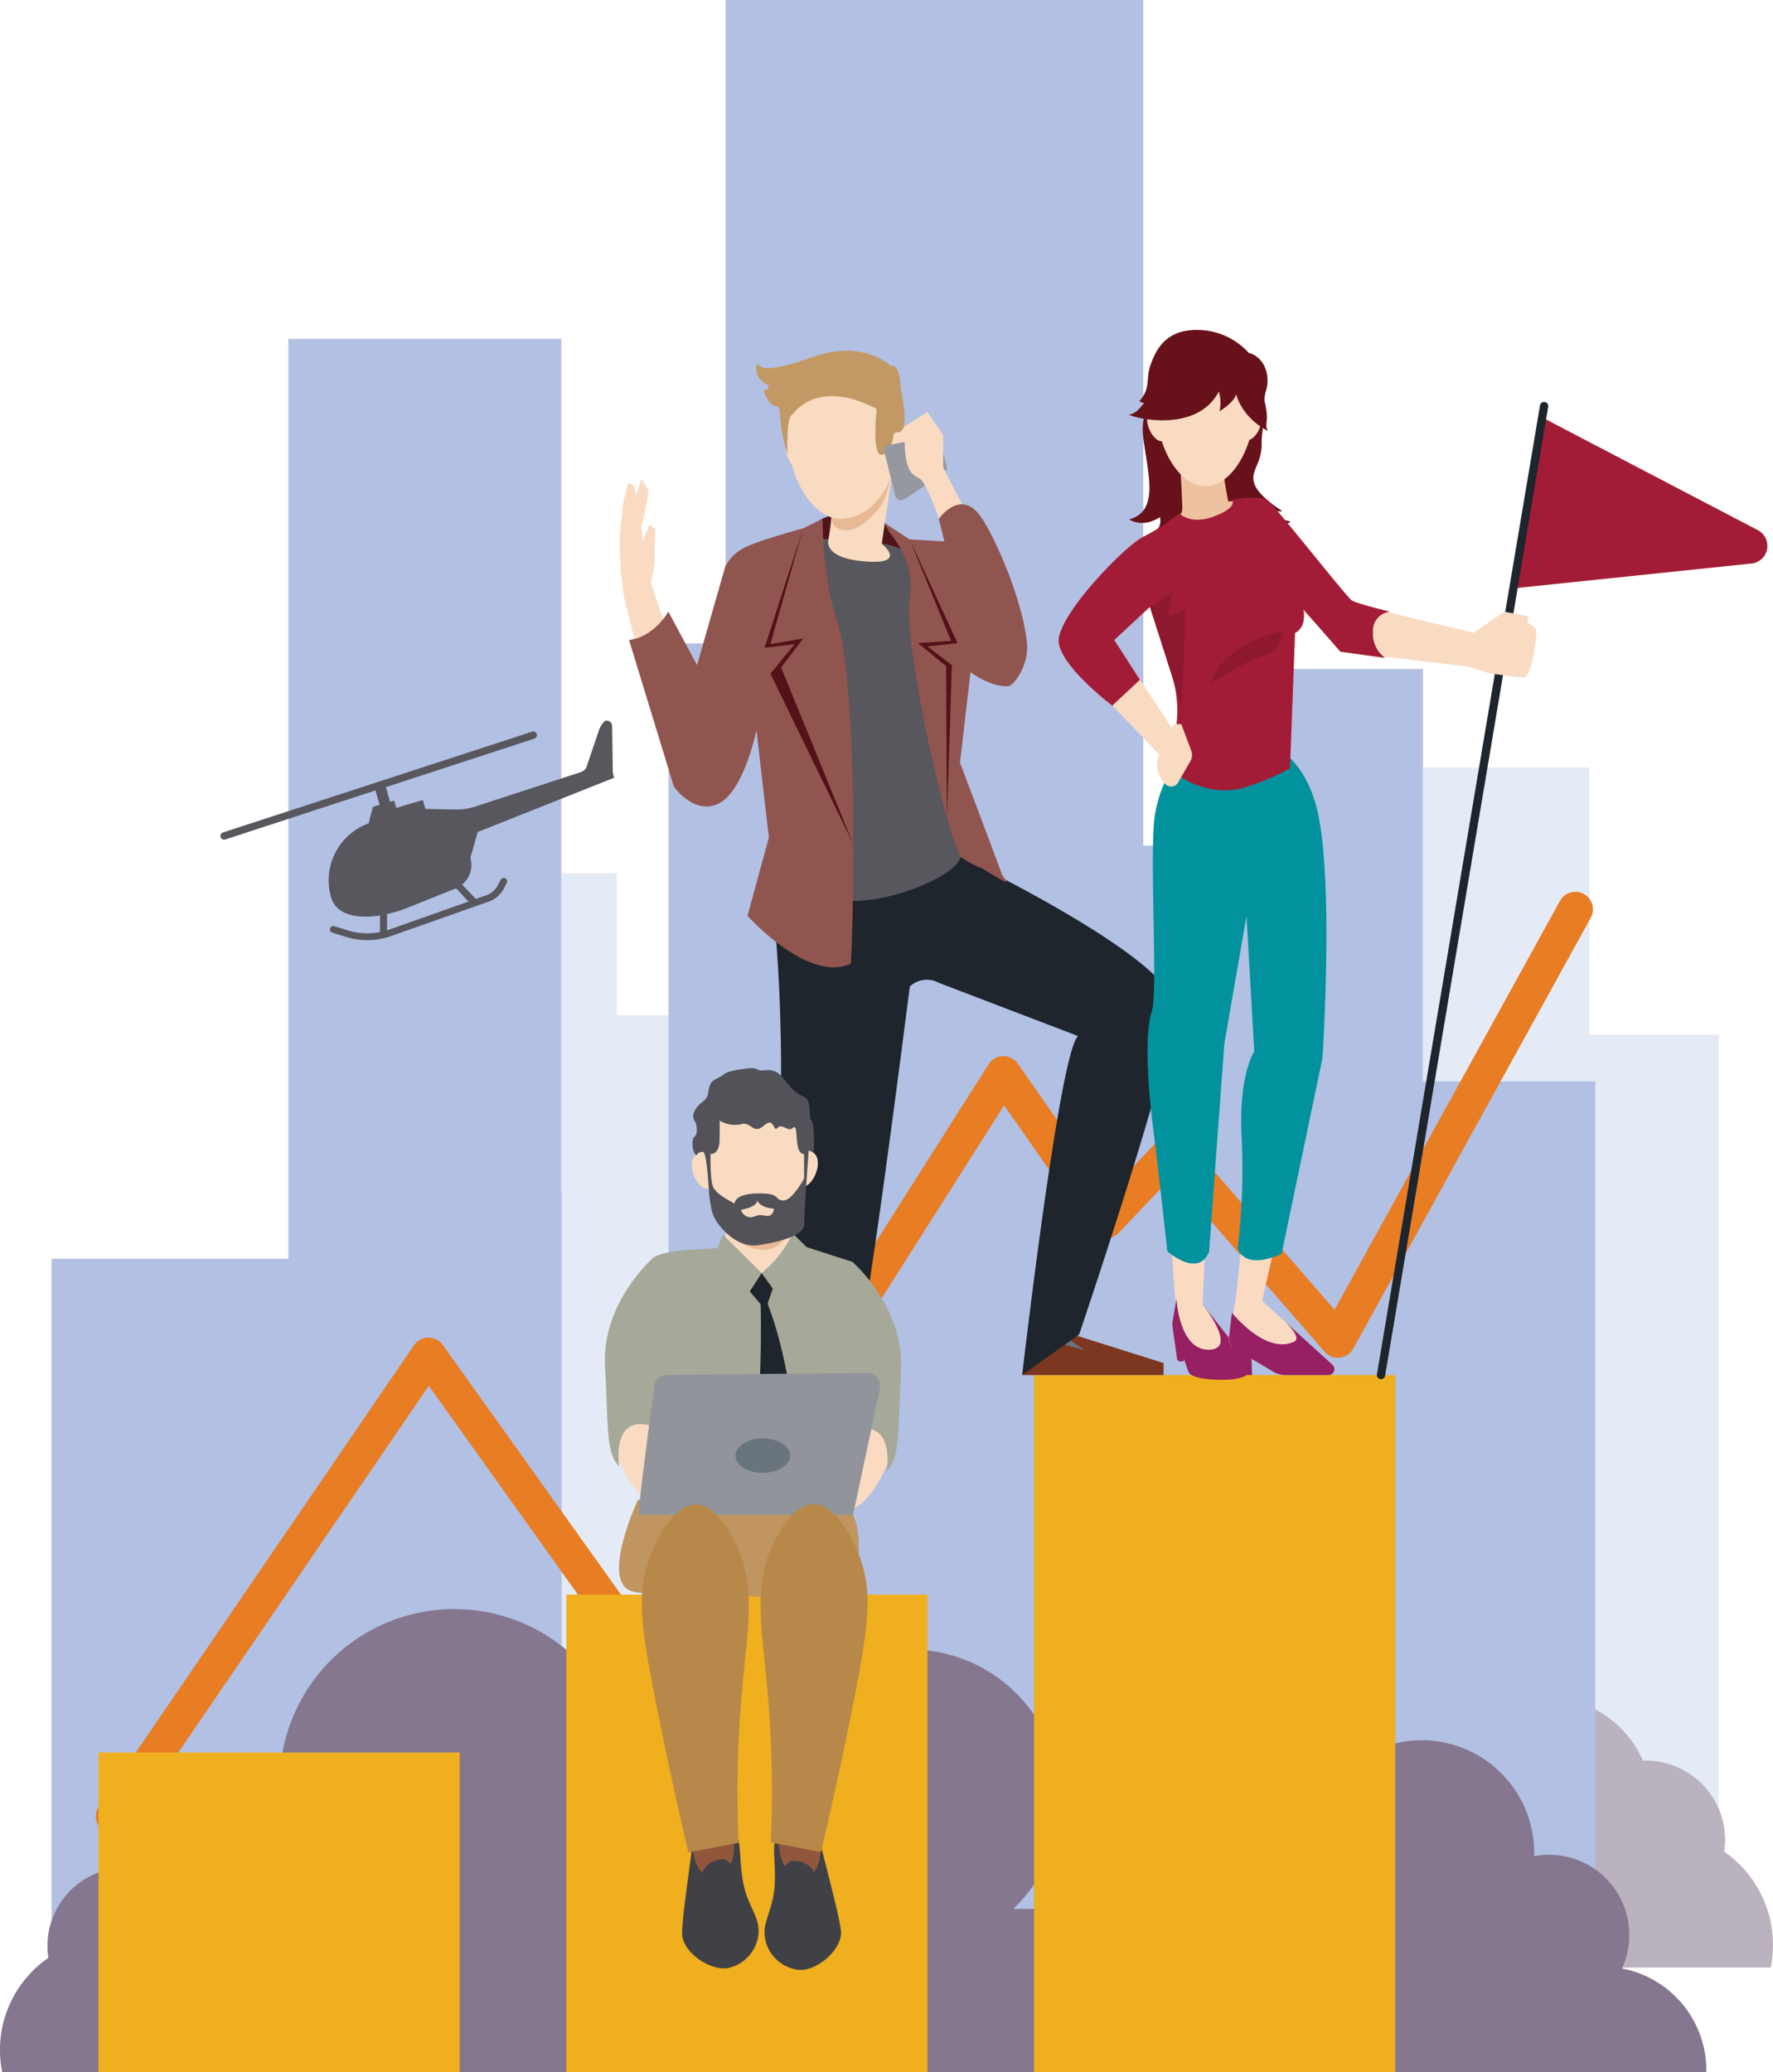 <svg xmlns="http://www.w3.org/2000/svg" viewBox="0 0 428.02 500.14"><defs><style>.cls-1{fill:#f9dbc2;}.cls-2{fill:#e4ebf6;}.cls-3{fill:#c8d2eb;}.cls-4{fill:#bbb2bf;}.cls-5{fill:#b2c0e3;}.cls-6{fill:none;stroke:#e87d24;stroke-linejoin:round;stroke-width:8.47px;}.cls-29,.cls-6{stroke-linecap:round;}.cls-7{fill:#85778f;}.cls-8{fill:#efaf1e;}.cls-9{fill:#57575d;}.cls-10{fill:#6a747c;}.cls-11{fill:#7d361f;}.cls-12{fill:#1e252c;}.cls-13{fill:#51141a;}.cls-14{fill:#e8b995;}.cls-15{fill:#c29965;}.cls-16{fill:#95989f;}.cls-17{fill:#fadbc2;}.cls-18{fill:#91554f;}.cls-19{fill:#531118;}.cls-20{fill:#7e351f;}.cls-21{fill:#a6a999;}.cls-22{fill:#525258;}.cls-23{fill:#c0955f;}.cls-24{fill:#91959b;}.cls-25{fill:#92563d;}.cls-26{fill:#3f4147;}.cls-27{fill:#b8884a;}.cls-28{fill:#a31c37;}.cls-29,.cls-30{fill:#67111b;}.cls-29{stroke:#1e252c;stroke-miterlimit:10;stroke-width:2px;}.cls-31{fill:#eec2a0;}.cls-32{fill:#962062;}.cls-33{fill:#02929e;}.cls-34{fill:#8e182f;}</style></defs><g id="Girl_Top" data-name="Girl Top"><polygon class="cls-1" points="201.45 245.1 148.91 245.1 148.91 210.83 107.01 210.83 107.01 275.35 75.75 275.35 75.75 500.14 186.16 500.14 186.16 337.85 201.45 337.85 201.45 245.1"/><polygon class="cls-1" points="289.18 219.53 341.72 219.53 341.72 185.29 383.62 185.29 383.62 249.75 414.88 249.75 414.88 474.36 304.48 474.36 304.48 433.36 289.18 433.36 289.18 219.53"/><rect class="cls-1" x="80.16" y="287.98" width="55.53" height="117.05"/><path class="cls-1" d="M11.53,474.87c0-.17,0-.33,0-.5a25.25,25.25,0,0,1,20.59-24.8,19.57,19.57,0,0,1,21.47-27.4c0-.29,0-.57,0-.85a27.47,27.47,0,0,1,51.68-13q.48,0,1,0A16.14,16.14,0,0,1,118.41,435h62.31a36.63,36.63,0,0,1,41.2-59.58,22.32,22.32,0,0,1,40.62-1,12.43,12.43,0,0,1,19.54,5.79,42.63,42.63,0,0,1,77.52,20.58,17.93,17.93,0,0,1,9.2,9.36,25,25,0,0,1,4.61-.43,25.28,25.28,0,0,1,23.19,15.22l.73,0A19.11,19.11,0,0,1,416.44,444a20.07,20.07,0,0,1-.22,2.92A27.3,27.3,0,0,1,428,469.41a28,28,0,0,1-.54,5.46Zm336-40.54-.66.66h1.23c0-.17,0-.34,0-.5Z"/><polygon class="cls-1" points="343.5 261 343.5 161.49 288.95 161.49 288.95 204.11 276 204.11 276 0 229.74 0 221.45 0 175.19 0 175.19 155.3 161.39 155.3 161.39 500.14 175.19 500.14 215.94 500.14 221.45 500.14 229.74 500.14 261.67 500.14 276 500.14 288.95 500.14 316.22 500.14 330.55 500.14 343.5 500.14 385.1 500.14 385.1 261 343.5 261"/><polygon class="cls-1" points="69.64 303.84 12.45 303.84 12.45 500.14 69.64 500.14 78.29 500.14 135.49 500.14 135.49 81.8 69.64 81.8 69.64 303.84"/><polyline class="cls-1" points="27.37 438.4 103.44 327.08 154.1 398.02 242.23 259.15 267.03 294.62 283.11 277.69 322.97 323.48 380.31 219.47"/><path class="cls-1" d="M411.92,500.14c0-.16,0-.32,0-.49a25,25,0,0,0-20.36-24.53A19.36,19.36,0,0,0,374,447.67a19.77,19.77,0,0,0-3.63.35c0-.28,0-.56,0-.84a27.16,27.16,0,0,0-51.1-12.82c-.32,0-.63,0-.95,0a16,16,0,0,0-12.1,26.37H244.59a36.23,36.23,0,0,0-40.76-58.92,22.06,22.06,0,0,0-40.16-1,12.28,12.28,0,0,0-19.33,5.73,42.16,42.16,0,0,0-76.67,20.35,17.76,17.76,0,0,0-9.1,9.25,25.36,25.36,0,0,0-4.56-.42,25,25,0,0,0-22.94,15.05l-.71,0a18.9,18.9,0,0,0-18.9,18.9,18.25,18.25,0,0,0,.22,2.88A27,27,0,0,0,0,494.75a27.29,27.29,0,0,0,.54,5.39ZM79.59,460.05l.65.65H79c0-.17,0-.33,0-.5C79.2,460.16,79.4,460.11,79.59,460.05Z"/><rect class="cls-1" x="23.78" y="422.99" width="87.19" height="77.15"/><rect class="cls-1" x="136.71" y="384.88" width="87.19" height="115.26"/><rect class="cls-1" x="249.64" y="331.88" width="87.19" height="168.27"/><path class="cls-1" d="M146.07,174a5.49,5.49,0,0,0-1.6,2.64l-2.66,7.84a2.41,2.41,0,0,1-1.69,1.92l-25.41,8.27a14.73,14.73,0,0,1-4.93.72l-6.68-.14h-.4l-.63-2.16L95.67,195l-.51-1.75-1,.29-1-3.56,35.83-11.7a.88.88,0,1,0-.55-1.68L53.83,200.93a.88.88,0,0,0,.55,1.68l36.26-11.83,1,3.48-1.61.47-1.05,4a14.64,14.64,0,0,0-9.07,17.8h0c1.3,4.46,6.42,5.15,11.41,4.49l.41-.07v4a15.54,15.54,0,0,1-7.77-.4l-3.23-1a.85.85,0,0,0-1.06.56.83.83,0,0,0,.56,1l3.22,1a17.29,17.29,0,0,0,10.05.11c.28-.08.57-.17.85-.27l23.51-8.29a6.8,6.8,0,0,0,3.86-3.34l.63-1.23A.83.83,0,0,0,122,212a.84.84,0,0,0-1.14.36l-.63,1.22a5.11,5.11,0,0,1-2.91,2.53l-2.45.86-3.31-3.48a6.14,6.14,0,0,0,2-6.43l1.76-6.24,32.92-13.1a8,8,0,0,1-.32-1.75l-.15-10.8A1.31,1.31,0,0,0,146.07,174ZM93.8,224.42l-.37.11v-3.91a31.75,31.75,0,0,0,4.86-1.5l11.82-4.71,3,3.2Z"/><path class="cls-1" d="M264.22,325.89l-6.57-4.24-5.32,2.72s1.1,2.77,1.38,2.57,9.76.06,9.76.06Z"/><polygon class="cls-1" points="259.07 322.11 280.9 328.99 280.9 331.88 246.76 331.88 247.96 327 254.82 323.98 261.89 325.89 257.41 322.84 259.07 322.11"/><path class="cls-1" d="M225.38,203.68s56.81,26.42,58.21,39.07c.06,11.09-23.08,79.36-23.08,79.36l-13.75,9.77s9.06-78.35,13.52-81.81l-33.64-12.86a6,6,0,0,0-7,.89C210,313,204,355.46,193.89,378.93l-6.11-2.7-10.85,7.85s16-85.27,10.48-156.62C176.26,188.88,225.38,203.68,225.38,203.68Z"/><path class="cls-1" d="M213.43,126.19s-8.49-4-14.89-1-2.74,15.69-2.74,15.69l30.84,6.41-3.41-8.4S216.6,128.26,213.43,126.19Z"/><path class="cls-1" d="M216.87,104.3s-2.36,15.86-4,26.94c0,0,9.86,2.44,14.85,6.43s-.45,33.15-.45,33.15-14.41-12.09-26.82-6.77S184.35,155,185.91,148s4.54-18,14.07-17.73a54.78,54.78,0,0,0,.89-11.42C200.54,113.84,206.68,90.89,216.87,104.3Z"/><path class="cls-1" d="M203.31,120.12s-4.77,5.62-1.05,7.41,7.42-2,9.42-4.16c2.88-3.19,3.43-9.09,3.43-9.09Z"/><path class="cls-1" d="M196.27,108.49c.38,2.46-.77,4.68-2.58,5s-3.64-2.42-4-4.88.84-3.75,2.65-4S195.89,106,196.27,108.49Z"/><path class="cls-1" d="M212.92,108.25c-.38,2.46.77,4.68,2.58,5s3.64-2.42,4-4.88-.84-3.75-2.65-4S213.3,105.79,212.92,108.25Z"/><path class="cls-1" d="M216.33,107.74c0,9.93-6.32,17.48-13.38,17.48s-12.8-10.5-12.8-20.43,5.73-15.51,12.8-15.51S216.33,97.82,216.33,107.74Z"/><path class="cls-1" d="M200,130.25s-1.6,4.43,8.87,5.26,4-4.27,4-4.27,3.79-.1,18.61,7.43c2.68,1.36-2.91,52,.48,67.28,1.32,6-29.89,17.83-36.67,7.35-2.37-3.65-10.86-61-10.86-61S171.82,124.12,200,130.25Z"/><path class="cls-1" d="M217.41,93.57s.05-5.78-2.45-5.32c-3.1-2.66-9.51-5.34-18.62-2.12s-12.21,3.21-13.09,2-1.67,3.33,2.32,4.88c0,0,0,1.44-1.22,1.11,0,0,1,3.68,2.89,3.89s.06,2.57,2.91,11.75c0,0-.59-9.1,1.3-9.88,0,0,5.76-8.75,20.19-1.19,0,0-1.27,11.3,1.21,11.07s2.89-5,2.89-5,.75-.58,1.13-.49C219.94,105.08,217.41,93.57,217.41,93.57Z"/><path class="cls-1" d="M213.43,108.85l2.79,11.1a1.42,1.42,0,0,0,1.72.69c1.22-.35,10.75-7.42,10.75-7.42L226.64,105l-12.13,2.43S213.12,107.63,213.43,108.85Z"/><path class="cls-1" d="M238.74,133.85c-1.26-1.81-11.05-21-11.05-21V105l-3.82-5.54-5.39,3.38-2.26,2.88,2.19-.29s-.35,6.42,1.72,8.8a8.86,8.86,0,0,0,2.12,1.42c3.14,3.49,7.93,20.53,7.93,20.53Z"/><path class="cls-1" d="M150.82,144.85l8.9,35.27s11,5,12-2.85-11.56-27.33-11.56-27.33l-3.07-9.41a23.06,23.06,0,0,0,.91-5.48c-.08-2,.17-7.24.17-7.24l-1.41-1.15-1.58,4.08-.42-3.48s1.83-7.44,1.75-8.52-1.67-3-1.67-3l-1.33,4s.09-2.88-1.91-3.13l-1.16,4.9-.75,7.49A79.64,79.64,0,0,0,150.82,144.85Z"/><path class="cls-1" d="M193.89,127.53s-10,2.66-14,4.57a10.43,10.43,0,0,0-4.79,4.61l-6.82,23.83-6.93-12.89s-3.49,6.15-9.48,6.82l10.81,35.37s5,7.19,11,4,8.93-17.62,8.93-17.62l3,25.93-5.15,18.89s14.63,16.36,24.94,11.54c.5-7.15,2.16-67-3.66-83.89-3.32-10.38-3.16-23.5-3.16-23.5Z"/><path class="cls-1" d="M214.84,128.69s6.35,6.86,4.75,15.74,7.51,52.59,12.33,62.4a23.94,23.94,0,0,0,5.14,2.75c9.31,5.66,5,2.73,4.55.75-.17-.6-9.86-26.27-9.86-26.27l2.54-21.8s5,3.68,9.15,3.35c1.3-.11,4.94-5.07,4.49-10.16-1-11.1-8.6-27.82-11.81-31.58-4.69-5.49-9.48,1.35-9.48,1.35l1.34,5.46-8.39-.49-6.16-4Z"/><polygon class="cls-1" points="193.89 127.53 185.99 155.44 193.89 154.13 188.57 161.12 205.97 203.68 185.99 162.61 191.84 155.46 184.58 156.35 193.89 127.53"/><polygon class="cls-1" points="219.59 130.19 229.59 154.67 221.6 155.22 228.4 160.78 228.6 197.33 229.8 160.54 223.91 156.04 231.17 155.22 219.59 130.19"/><path class="cls-1" d="M191.84,375.88l9.7,5.88v3.12H176.79l.14-2,1-4.48s-.22,1.31.66,1.31c1.11,0,3-2.32,4.27-3.32A7.13,7.13,0,0,1,191.84,375.88Z"/><path class="cls-1" d="M192,275.94s-.66,15-.66,26.65a56,56,0,0,1,11.48,6.72c5,4-.45,33.14-.45,33.14s-14.41-12.08-26.82-6.76S159.48,326.6,161,319.62s4.54-18,14.08-17.74c0,0,.33-19.47,0-24.45S187.52,269.2,192,275.94Z"/><path class="cls-1" d="M174.33,290.28s0,10.53,9.64,11.43c8.76,0,7.37-12.65,7.37-12.65Z"/><path class="cls-1" d="M173.64,281.91c.38,2.46-.78,4.68-2.58,5s-3.65-2.41-4-4.87.85-3.76,2.65-4S173.26,279.45,173.64,281.91Z"/><path class="cls-1" d="M190.81,281.44c-.38,2.46.78,4.68,2.58,5s3.65-2.42,4-4.88-.85-3.75-2.65-4S191.19,279,190.81,281.44Z"/><path class="cls-1" d="M174.66,298.12c-.81.73-.89,2.12-1.43,3.1-4.06.4-12.46.36-15.43,2.28-4.12,2.66.9,47.11,0,51.21s46-1.44,46-1.44l2.11-48.66L194.72,301l-3.35-3.31a27.39,27.39,0,0,1-7.51,9.56Z"/><path class="cls-1" d="M195.34,280.24c0,9.93-6.32,17.48-13.39,17.48s-12.8-10.5-12.8-20.42,5.73-15.52,12.8-15.52S195.34,270.32,195.34,280.24Z"/><path class="cls-1" d="M148.31,349.5s3.07,10.14,9.14,13.55,6.15-5.73,6.15-5.73L158,340.52S147.06,336,148.31,349.5Z"/><path class="cls-1" d="M157.8,303.5s-12.57,10.75-11.74,26.21.19,20.79,3.42,24.28c0,0-2.09-12.8,7.89-9.81l2,3a3.82,3.82,0,0,0,1.33-4.72c-1.33-2.93-.83-12.07-.83-12.07Z"/><path class="cls-1" d="M215.27,350.58s-3.07,10.14-9.14,13.55S200,358.4,200,358.4l5.65-16.8S216.52,337.11,215.27,350.58Z"/><path class="cls-1" d="M205.78,304.58s12.57,10.75,11.74,26.22-.19,20.78-3.42,24.27c0,0,2.09-12.8-7.89-9.81l-2,3a3.82,3.82,0,0,1-1.33-4.72c1.33-2.92.83-12.07.83-12.07Z"/><path class="cls-1" d="M183.86,307.28,181,311.7l2.63,3.11s.8,28.21-3,35.85c0,0,4.35,4.5,4.86,4.46s6.44-5.29,6.61-5.79-1-19.74-6.79-34.66l1.25-3.66Z"/><path class="cls-1" d="M196.35,272c-.38-2.24-.71-1.24-.82-2.85s.05-3.69-1.42-4.41a8.76,8.76,0,0,1-3.68-2.92c-1.78-2-2.61-3.81-5.68-3.51s-.72-1-5.55-.27-3.86,1.13-5.49,1.94-2,1-2.46,2.35.11,2.27-1.74,3.69-2.61,3.27-1.89,4.38.89,3.29,0,4-.3,4.24.42,4.32-.26-.58,1.67-.7c0,0,.83-.63,1.38,8.9a34.8,34.8,0,0,0,.83,5.62c.66,2.7,5.55,8.78,11,8s11.3-2.37,11.24-5.12,1.07-17.81,1.07-17.81a1.32,1.32,0,0,1,1.17.6A30.72,30.72,0,0,0,196.35,272Zm-10.66,21.45c-1.09.22-1.63-.55-3.45.11a1.25,1.25,0,0,1-.25.09,2.38,2.38,0,0,1-2.94-1.22l-.18-.36c.33-.23,3.87-.66,3.94-2.35,0,0,.5,1.74,4,2C186.85,291.64,186.78,293.19,185.69,293.41Zm8.42-9s-2.93,5.52-5.15,5.3-.32-1.81-6.09-1.7-5.5,2.44-5.5,2.44-4.44-2.12-5.22-4-.61-8-.61-8,2.1.39,2.17-3.38,0-4.65,0-4.65a7,7,0,0,0,5.16.88c2.55-.77,2.88,2.66,5.54.34s2.09,1.74,3.31.53,2.46,1.18,3.7,0c1.53-1.45.06,6.32,2.69,6.35Z"/><path class="cls-1" d="M154,362s-9.31,19.95-1.33,22.11,53.21.8,53.21.8,3.25-13.1,0-19.25-24.88-3-24.88-3Z"/><path class="cls-1" d="M160.94,331.85a3.07,3.07,0,0,0-3,2.66c-1.06,7.95-4.12,31.12-3.71,31.12h51.71l6.51-30.55a3.08,3.08,0,0,0-3-3.72Z"/><ellipse class="cls-1" cx="184.14" cy="351.33" rx="6.6" ry="4.16"/><polygon class="cls-1" points="177.24 441.03 177.65 451.26 168.59 454.5 167.26 450.93 166.84 442.51 177.24 441.03"/><path class="cls-1" d="M167.18,444.94c-.83,7.26-2.5,17.4-2.5,21.78s6.65,9,11,8.31a9.36,9.36,0,0,0,7.31-7.48c.87-5.26-2.75-6.87-3.82-14.63-.8-5.8-.16-9.1-2-10.64-.51-.43.86,4.18-.81,7.6-1.33-1.37-1.33-1.37-3.56-.84a4.92,4.92,0,0,0-3.28,3C168.29,450.78,167.21,448.53,167.18,444.94Z"/><polygon class="cls-1" points="187.51 441.87 188.27 452.08 197.64 454.27 198.55 450.56 198.01 442.16 187.51 441.87"/><path class="cls-1" d="M198,444.61c1.66,7.12,4.46,17,5,21.35s-5.57,9.68-9.95,9.51a9.34,9.34,0,0,1-8.12-6.6c-1.46-5.13,1.95-7.14,2.13-15,.14-5.86-.88-9.06.77-10.8.46-.49-.37,4.25,1.67,7.46,1.17-1.51,1.17-1.51,3.45-1.24a4.93,4.93,0,0,1,3.59,2.57C197.51,450.54,198.33,448.18,198,444.61Z"/><path class="cls-1" d="M177.15,371.57c-1.11-2.09-4.48-8.4-9.14-8.44-6,0-10.15,10.23-10.81,11.85-3.67,9-2.53,17.42,1.17,36.06,2.1,10.6,4.67,22.71,7.81,36.06l12.14-2.33A270.81,270.81,0,0,1,179,409.6C180.4,393,182.9,382.34,177.15,371.57Z"/><path class="cls-1" d="M187.23,371.48c1.11-2.08,4.48-8.39,9.14-8.43,6-.05,10.16,10.23,10.81,11.84,3.67,9,2.53,17.42-1.16,36.07-2.1,10.59-4.68,22.71-7.82,36.06l-12.13-2.33a272.24,272.24,0,0,0-.67-35.17C184,392.89,181.48,382.26,187.23,371.48Z"/><path class="cls-1" d="M372.3,100.76,424.42,128a4.27,4.27,0,0,1-1.53,8l-57.54,6Z"/><line class="cls-1" x1="372.76" y1="98.01" x2="333.39" y2="331.88"/><path class="cls-1" d="M280.68,95.55S274.92,97,276,105.64s4,17.73-3.42,19.73c0,0,3.24,2.21,7.43-.56a3.37,3.37,0,0,1-1.67,3.88s9.41-.44,11.84-8,1.59,3.33,8.17,5,12.12,1.22,13.23.22c0,0-7.59-1.8-8.28-5.17,0,0,3.4,3.07,6.28,2.62,0,0-5.87-3.54-6.82-6.76s1.87-4.43,1.81-9.64,3.6-15.3-6.22-16.08S280.68,95.55,280.68,95.55Z"/><path class="cls-1" d="M283.08,101.9c.35,2.27-.71,4.32-2.37,4.58s-3.37-2.23-3.72-4.5.78-3.46,2.45-3.72S282.73,99.63,283.08,101.9Z"/><path class="cls-1" d="M298.44,101.68c-.35,2.27.72,4.32,2.38,4.57s3.36-2.22,3.72-4.49-.78-3.47-2.45-3.72S298.79,99.41,298.44,101.68Z"/><path class="cls-1" d="M258.09,157.81h0c-1.9-1.76-2.33-4.43-1-6.09l16.46-20.4c2-2.5,6.13-2.36,9,.3h0c2.86,2.67,3.28,6.76.92,8.95l-19.23,17.81C262.67,159.83,260,159.58,258.09,157.81Z"/><path class="cls-1" d="M359,157.52h0a4.21,4.21,0,0,1-4.71,3.34l-27.83-3.35a5.88,5.88,0,0,1-5.22-6.75h0a5.87,5.87,0,0,1,7.23-4.52l27.28,6.51A4.2,4.2,0,0,1,359,157.52Z"/><path class="cls-1" d="M327.7,154.15h0a4.67,4.67,0,0,1-6.41-.17l-22.5-21.58a6.53,6.53,0,0,1-.12-9.48h0a6.52,6.52,0,0,1,9.44.82l19.89,24A4.67,4.67,0,0,1,327.7,154.15Z"/><path class="cls-1" d="M355.75,152.75l7.4-5.1,5.65,1.07a1.4,1.4,0,0,1-.33,1.48s2.58.91,2.41,2.55-1,10.69-3.07,10.69-8.07-.91-8.07-.91l-5.45-1.67S348.34,157.84,355.75,152.75Z"/><path class="cls-1" d="M284.67,108.63s.75,11.11.75,14.22-7.84,5.29-10.28,8.39,4,19.55,4,19.55l7,20.14-3.54,14.85s25.49,3.1,25.49-2.22,1.55-31.26,1.55-31.26l3.64-4.89a6.35,6.35,0,0,0,1.17-5,31.13,31.13,0,0,0-1.11-4.29l-5.34-14.25a4.86,4.86,0,0,0-4.75-3.15l-6.77.29-2.19-12.41Z"/><path class="cls-1" d="M302.79,98.49c0,9.16-5.28,18.85-11.8,18.85s-11.81-9.69-11.81-18.85S284.47,84.18,291,84.18,302.79,89.34,302.79,98.49Z"/><path class="cls-1" d="M301.49,85.21a16.79,16.79,0,0,0-12.25-5.57c-8-.16-10.22,5-11.47,8.4s.17,5.57-2.74,8.81l1.16.52c-.75.64-1.6,2.26-3.32,2.64-2.58-.16,15.38,5.82,21.36-5.49a9.07,9.07,0,0,1,.17,4.74s3.63-2.16,4-4.15c0,0,1.17,5.48,7.66,8.89-.76-1.51,0-1.79-.29-4.47s-.79-2.37-.29-4.76C307,90.53,305,86,301.49,85.21Z"/><path class="cls-1" d="M287.22,325.1h0c-1.66,0-3.09-3.32-3.25-7.62L279.88,259c-.34-8,2.45-14.71,6.09-14.76h0c3.64-.06,6.64,6.61,6.54,14.57l-2.26,58.59C290.21,321.69,288.89,325.07,287.22,325.1Z"/><path class="cls-1" d="M287.39,255.38h0c-4-.13-7.12-4.26-7.18-9.41l-1.32-45.26c-.09-7.77,4.91-14.16,10.91-14h0c6,.21,10.54,6.93,9.91,14.68l-4.5,45.05C294.8,251.63,291.37,255.52,287.39,255.38Z"/><path class="cls-1" d="M284.38,312.91h4.43l12.3,15.92c.68.88.24,2.49-.67,2.49H288a1,1,0,0,1-.85-.68l-3.09-6.06a5,5,0,0,1-.48-2.66Z"/><path class="cls-1" d="M284,313.48s.65,12.45,7.85,12.29c7.65-.18-2.59-12.31-2.59-12.31l12.53,15.93c1,.88.37,3.64-6.61,3.64s-8-1.41-8.24-1.84l-1.19-3.32v.69l-1,.08-.57-.48-1.2-8.57Z"/><path class="cls-1" d="M299.85,323.58h0c-1.55-.26-2.35-3.37-1.83-7.1l5.4-50.93c.93-6.89,4.58-12.23,8-11.67h0c3.39.56,5.12,6.79,3.78,13.61l-11.3,50C303.16,321.15,301.4,323.83,299.85,323.58Z"/><path class="cls-1" d="M313.46,261.48h0c-3.32.31-6.48-4-7.22-9.82L299,200.56c-1.12-8.8,2.15-16.61,7.16-17.08h0c5-.47,9.67,6.61,10.19,15.46l2.37,51.55C319.09,256.35,316.77,261.17,313.46,261.48Z"/><path class="cls-1" d="M298.34,313.46h5.79l17.54,15.93a1.43,1.43,0,0,1-1,2.49l-16.25-3.19c-.5,0-3.93-2.79-4.19-3.22l-2.86-.34a3.72,3.72,0,0,1-.69-2.66Z"/><path class="cls-1" d="M297.4,316.85s7.86,9.87,14.65,7.13c3.19-.86-3-6.06-3-6.06l12.62,11.47a1.43,1.43,0,0,1-1,2.49H309.92a6.33,6.33,0,0,1-2.36-.69l-5.44-3.25.15,3.94h-1.08l-3.78-6.75a3.72,3.72,0,0,1-.69-2.66Z"/><path class="cls-1" d="M284.05,184.44s-10,14.87-1.3,23.11,31.93.18,31.89-3.58-3.2-17.38-9.25-21.32S284.05,184.44,284.05,184.44Z"/><path class="cls-1" d="M284.05,184.44s-3.59,3.33-5.16,11.76.74,43.49-.84,48-1.23,15.94.3,27.91S281.79,302,281.79,302s7.43,6.57,10.09.14l3.68-50.19,5.36-30.86,1.87,32.74s-4,5.68-3,21.7a161,161,0,0,1-1,25.73s1.22,5.53,10.59,1.37l9.87-47.22s2.89-43.23-1.36-60.3c-2.59-10.4-8.48-13.82-8.48-13.82S289.15,178.3,284.05,184.44Z"/><path class="cls-1" d="M284.77,181.64h0a4.21,4.21,0,0,1-5.76-.4L259.63,161a5.86,5.86,0,0,1,.25-8.52h0a5.87,5.87,0,0,1,8.46,1.1l16,24.46C285.71,179.83,286.43,180.22,284.77,181.64Z"/><path class="cls-1" d="M284.67,123.87s2.66,3,8.54.72,4.15-3.93,4.15-3.93,6.92-1.28,8.68.1,19.09,23.4,20.31,24.17,9.2,2.72,9.2,2.72a4.55,4.55,0,0,0-4.1,4.82,7.17,7.17,0,0,0,2.94,6.32l-10.81-1.5-8.94-10.22s1,4.19-2,5.7l-1.22,32.7a61.46,61.46,0,0,1-10.2,4.36c-10.25,3.54-18.56-4.05-18.56-4.05L284,175a28,28,0,0,0-1.11-12l-5.28-16.53-8.61,8,6.19,9.6-6.67,6.24s-11.74-8.81-12.9-14.95,16.17-23.87,20.4-25.81A46,46,0,0,0,284.67,123.87Z"/><path class="cls-1" d="M285.18,174.79l-1.72-.07L280,181.84a6.24,6.24,0,0,0,.67,6.55l.54.7a1.92,1.92,0,0,0,3.19-.22l2.95-5.12a3,3,0,0,0,.22-2.59Z"/><path class="cls-1" d="M309.72,152.3s-14.16,2.44-17.61,12.86c0,0,8.7-5.75,13.07-7S309.72,152.3,309.72,152.3Z"/><polygon class="cls-1" points="277.62 146.49 283.15 142.89 281.9 148.65 286.18 147.09 285.34 170.65 277.62 146.49"/><polygon class="cls-2" points="201.45 245.1 148.91 245.1 148.91 210.83 107.01 210.83 107.01 275.35 75.75 275.35 75.75 500.14 186.16 500.14 186.16 337.85 201.45 337.85 201.45 245.1"/><polygon class="cls-2" points="289.18 219.53 341.72 219.53 341.72 185.29 383.62 185.29 383.62 249.75 414.88 249.75 414.88 474.36 304.48 474.36 304.48 433.36 289.18 433.36 289.18 219.53"/><rect class="cls-3" x="80.16" y="287.98" width="55.53" height="117.05"/><path class="cls-4" d="M11.53,474.87c0-.17,0-.33,0-.5a25.25,25.25,0,0,1,20.59-24.8,19.57,19.57,0,0,1,21.47-27.4c0-.29,0-.57,0-.85a27.47,27.47,0,0,1,51.68-13q.48,0,1,0A16.14,16.14,0,0,1,118.41,435h62.31a36.63,36.63,0,0,1,41.2-59.58,22.32,22.32,0,0,1,40.62-1,12.43,12.43,0,0,1,19.54,5.79,42.63,42.63,0,0,1,77.52,20.58,17.93,17.93,0,0,1,9.2,9.36,25,25,0,0,1,4.61-.43,25.28,25.28,0,0,1,23.19,15.22l.73,0A19.11,19.11,0,0,1,416.44,444a20.07,20.07,0,0,1-.22,2.92A27.3,27.3,0,0,1,428,469.41a28,28,0,0,1-.54,5.46Zm336-40.54-.66.66h1.23c0-.17,0-.34,0-.5Z"/><polygon class="cls-5" points="343.5 261 343.5 161.49 288.95 161.49 288.95 204.11 276 204.11 276 0 229.74 0 221.45 0 175.19 0 175.19 155.3 161.39 155.3 161.39 500.14 175.19 500.14 215.94 500.14 221.45 500.14 229.74 500.14 261.67 500.14 276 500.14 288.95 500.14 316.22 500.14 330.55 500.14 343.5 500.14 385.1 500.14 385.1 261 343.5 261"/><polygon class="cls-5" points="69.64 303.84 12.45 303.84 12.45 500.14 69.64 500.14 78.29 500.14 135.49 500.14 135.49 81.8 69.64 81.8 69.64 303.84"/><polyline class="cls-6" points="27.37 438.4 103.44 327.08 154.1 398.02 242.23 259.15 267.03 294.62 283.11 277.69 322.97 323.48 380.31 219.47"/><path class="cls-7" d="M411.92,500.14c0-.16,0-.32,0-.49a25,25,0,0,0-20.36-24.53A19.36,19.36,0,0,0,374,447.67a19.77,19.77,0,0,0-3.63.35c0-.28,0-.56,0-.84a27.16,27.16,0,0,0-51.1-12.82c-.32,0-.63,0-.95,0a16,16,0,0,0-12.1,26.37H244.59a36.23,36.23,0,0,0-40.76-58.92,22.06,22.06,0,0,0-40.16-1,12.28,12.28,0,0,0-19.33,5.73,42.16,42.16,0,0,0-76.67,20.35,17.76,17.76,0,0,0-9.1,9.25,25.36,25.36,0,0,0-4.56-.42,25,25,0,0,0-22.94,15.05l-.71,0a18.9,18.9,0,0,0-18.9,18.9,18.25,18.25,0,0,0,.22,2.88A27,27,0,0,0,0,494.75a27.29,27.29,0,0,0,.54,5.39ZM79.59,460.05l.65.65H79c0-.17,0-.33,0-.5C79.2,460.16,79.4,460.11,79.59,460.05Z"/><rect class="cls-8" x="23.78" y="422.99" width="87.19" height="77.15"/><rect class="cls-8" x="136.71" y="384.88" width="87.19" height="115.26"/><rect class="cls-8" x="249.64" y="331.88" width="87.19" height="168.27"/><path class="cls-9" d="M146.07,174a5.49,5.49,0,0,0-1.6,2.64l-2.66,7.84a2.41,2.41,0,0,1-1.69,1.92l-25.41,8.27a14.73,14.73,0,0,1-4.93.72l-6.68-.14h-.4l-.63-2.16L95.67,195l-.51-1.75-1,.29-1-3.56,35.83-11.7a.88.88,0,1,0-.55-1.68L53.83,200.93a.88.88,0,0,0,.55,1.68l36.26-11.83,1,3.48-1.61.47-1.05,4a14.64,14.64,0,0,0-9.07,17.8h0c1.3,4.46,6.42,5.15,11.41,4.49l.41-.07v4a15.54,15.54,0,0,1-7.77-.4l-3.23-1a.85.85,0,0,0-1.06.56.83.83,0,0,0,.56,1l3.22,1a17.29,17.29,0,0,0,10.05.11c.28-.08.57-.17.85-.27l23.51-8.29a6.8,6.8,0,0,0,3.86-3.34l.63-1.23A.83.83,0,0,0,122,212a.84.84,0,0,0-1.14.36l-.63,1.22a5.11,5.11,0,0,1-2.91,2.53l-2.45.86-3.31-3.48a6.14,6.14,0,0,0,2-6.43l1.76-6.24,32.92-13.1a8,8,0,0,1-.32-1.75l-.15-10.8A1.31,1.31,0,0,0,146.07,174ZM93.8,224.42l-.37.11v-3.91a31.75,31.75,0,0,0,4.86-1.5l11.82-4.71,3,3.2Z"/><path class="cls-10" d="M264.22,325.89l-6.57-4.24-5.32,2.72s1.1,2.77,1.38,2.57,9.76.06,9.76.06Z"/><polygon class="cls-11" points="259.07 322.11 280.9 328.99 280.9 331.88 246.76 331.88 247.96 327 254.82 323.98 261.89 325.89 257.41 322.84 259.07 322.11"/><path class="cls-12" d="M225.38,203.68s56.81,26.42,58.21,39.07c.06,11.09-23.08,79.36-23.08,79.36l-13.75,9.77s9.06-78.35,13.52-81.81l-33.64-12.86a6,6,0,0,0-7,.89C210,313,204,355.46,193.89,378.93l-6.11-2.7-10.85,7.85s16-85.27,10.48-156.62C176.26,188.88,225.38,203.68,225.38,203.68Z"/><path class="cls-13" d="M213.43,126.19s-8.49-4-14.89-1-2.74,15.69-2.74,15.69l30.84,6.41-3.41-8.4S216.6,128.26,213.43,126.19Z"/><path class="cls-1" d="M216.87,104.3s-2.36,15.86-4,26.94c0,0,9.86,2.44,14.85,6.43s-.45,33.15-.45,33.15-14.41-12.09-26.82-6.77S184.35,155,185.91,148s4.54-18,14.07-17.73a54.78,54.78,0,0,0,.89-11.42C200.54,113.84,206.68,90.89,216.87,104.3Z"/><path class="cls-14" d="M203.31,120.12s-4.77,5.62-1.05,7.41,7.42-2,9.42-4.16c2.88-3.19,3.43-9.09,3.43-9.09Z"/><path class="cls-1" d="M196.27,108.49c.38,2.46-.77,4.68-2.58,5s-3.64-2.42-4-4.88.84-3.75,2.65-4S195.89,106,196.27,108.49Z"/><path class="cls-1" d="M212.92,108.25c-.38,2.46.77,4.68,2.58,5s3.64-2.42,4-4.88-.84-3.75-2.65-4S213.3,105.79,212.92,108.25Z"/><path class="cls-1" d="M216.33,107.74c0,9.93-6.32,17.48-13.38,17.48s-12.8-10.5-12.8-20.43,5.73-15.51,12.8-15.51S216.33,97.82,216.33,107.74Z"/><path class="cls-9" d="M200,130.25s-1.6,4.43,8.87,5.26,4-4.27,4-4.27,3.79-.1,18.61,7.43c2.68,1.36-2.91,52,.48,67.28,1.32,6-29.89,17.83-36.67,7.35-2.37-3.65-10.86-61-10.86-61S171.82,124.12,200,130.25Z"/><path class="cls-15" d="M217.41,93.57s.05-5.78-2.45-5.32c-3.1-2.66-9.51-5.34-18.62-2.12s-12.21,3.21-13.09,2-1.67,3.33,2.32,4.88c0,0,0,1.44-1.22,1.11,0,0,1,3.68,2.89,3.89s.06,2.57,2.91,11.75c0,0-.59-9.1,1.3-9.88,0,0,5.76-8.75,20.19-1.19,0,0-1.27,11.3,1.21,11.07s2.89-5,2.89-5,.75-.58,1.13-.49C219.94,105.08,217.41,93.57,217.41,93.57Z"/><path class="cls-16" d="M213.43,108.85l2.79,11.1a1.42,1.42,0,0,0,1.72.69c1.22-.35,10.75-7.42,10.75-7.42L226.64,105l-12.13,2.43S213.12,107.63,213.43,108.85Z"/><path class="cls-17" d="M238.74,133.85c-1.26-1.81-11.05-21-11.05-21V105l-3.82-5.54-5.39,3.38-2.26,2.88,2.19-.29s-.35,6.42,1.72,8.8a8.86,8.86,0,0,0,2.12,1.42c3.14,3.49,7.93,20.53,7.93,20.53Z"/><path class="cls-17" d="M150.82,144.85l8.9,35.27s11,5,12-2.85-11.56-27.33-11.56-27.33l-3.07-9.41a23.06,23.06,0,0,0,.91-5.48c-.08-2,.17-7.24.17-7.24l-1.41-1.15-1.58,4.08-.42-3.48s1.83-7.44,1.75-8.52-1.67-3-1.67-3l-1.33,4s.09-2.88-1.91-3.13l-1.16,4.9-.75,7.49A79.64,79.64,0,0,0,150.82,144.85Z"/><path class="cls-18" d="M193.89,127.53s-10,2.66-14,4.57a10.43,10.43,0,0,0-4.79,4.61l-6.82,23.83-6.93-12.89s-3.49,6.15-9.48,6.82l10.81,35.37s5,7.19,11,4,8.93-17.62,8.93-17.62l3,25.93-5.15,18.89s14.63,16.36,24.94,11.54c.5-7.15,2.16-67-3.66-83.89-3.32-10.38-3.16-23.5-3.16-23.5Z"/><path class="cls-18" d="M214.84,128.69s6.35,6.86,4.75,15.74,7.51,52.59,12.33,62.4a23.94,23.94,0,0,0,5.14,2.75c9.31,5.66,5,2.73,4.55.75-.17-.6-9.86-26.27-9.86-26.27l2.54-21.8s5,3.68,9.15,3.35c1.3-.11,4.94-5.07,4.49-10.16-1-11.1-8.6-27.82-11.81-31.58-4.69-5.49-9.48,1.35-9.48,1.35l1.34,5.46-8.39-.49-6.16-4Z"/><polygon class="cls-19" points="193.89 127.53 185.99 155.44 193.89 154.13 188.57 161.12 205.97 203.68 185.99 162.61 191.84 155.46 184.58 156.35 193.89 127.53"/><polygon class="cls-19" points="219.59 130.19 229.59 154.67 221.6 155.22 228.4 160.78 228.6 197.33 229.8 160.54 223.91 156.04 231.17 155.22 219.59 130.19"/><path class="cls-20" d="M191.84,375.88l9.7,5.88v3.12H176.79l.14-2,1-4.48s-.22,1.31.66,1.31c1.11,0,3-2.32,4.27-3.32A7.13,7.13,0,0,1,191.84,375.88Z"/><path class="cls-1" d="M192,275.94s-.66,15-.66,26.65a56,56,0,0,1,11.48,6.72c5,4-.45,33.14-.45,33.14s-14.41-12.08-26.82-6.76S159.48,326.6,161,319.62s4.54-18,14.08-17.74c0,0,.33-19.47,0-24.45S187.52,269.2,192,275.94Z"/><path class="cls-14" d="M174.33,290.28s0,10.53,9.64,11.43c8.76,0,7.37-12.65,7.37-12.65Z"/><path class="cls-1" d="M173.64,281.91c.38,2.46-.78,4.68-2.58,5s-3.65-2.41-4-4.87.85-3.76,2.65-4S173.26,279.45,173.64,281.91Z"/><path class="cls-1" d="M190.81,281.44c-.38,2.46.78,4.68,2.58,5s3.65-2.42,4-4.88-.85-3.75-2.65-4S191.19,279,190.81,281.44Z"/><path class="cls-21" d="M174.66,298.12c-.81.73-.89,2.12-1.43,3.1-4.06.4-12.46.36-15.43,2.28-4.12,2.66.9,47.11,0,51.21s46-1.44,46-1.44l2.11-48.66L194.72,301l-3.35-3.31a27.39,27.39,0,0,1-7.51,9.56Z"/><path class="cls-1" d="M195.34,280.24c0,9.93-6.32,17.48-13.39,17.48s-12.8-10.5-12.8-20.42,5.73-15.52,12.8-15.52S195.34,270.32,195.34,280.24Z"/><path class="cls-17" d="M148.31,349.5s3.07,10.14,9.14,13.55,6.15-5.73,6.15-5.73L158,340.52S147.06,336,148.31,349.5Z"/><path class="cls-21" d="M157.8,303.5s-12.57,10.75-11.74,26.21.19,20.79,3.42,24.28c0,0-2.09-12.8,7.89-9.81l2,3a3.82,3.82,0,0,0,1.33-4.72c-1.33-2.93-.83-12.07-.83-12.07Z"/><path class="cls-17" d="M215.27,350.58s-3.07,10.14-9.14,13.55S200,358.4,200,358.4l5.65-16.8S216.52,337.11,215.27,350.58Z"/><path class="cls-21" d="M205.78,304.58s12.57,10.75,11.74,26.22-.19,20.78-3.42,24.27c0,0,2.09-12.8-7.89-9.81l-2,3a3.82,3.82,0,0,1-1.33-4.72c1.33-2.92.83-12.07.83-12.07Z"/><path class="cls-12" d="M183.86,307.28,181,311.7l2.63,3.11s.8,28.21-3,35.85c0,0,4.35,4.5,4.86,4.46s6.44-5.29,6.61-5.79-1-19.74-6.79-34.66l1.25-3.66Z"/><path class="cls-22" d="M196.35,272c-.38-2.24-.71-1.24-.82-2.85s.05-3.69-1.42-4.41a8.76,8.76,0,0,1-3.68-2.92c-1.78-2-2.61-3.81-5.68-3.51s-.72-1-5.55-.27-3.86,1.13-5.49,1.94-2,1-2.46,2.35.11,2.27-1.74,3.69-2.61,3.27-1.89,4.38.89,3.29,0,4-.3,4.24.42,4.32-.26-.58,1.67-.7c0,0,.83-.63,1.38,8.9a34.8,34.8,0,0,0,.83,5.62c.66,2.7,5.55,8.78,11,8s11.3-2.37,11.24-5.12,1.07-17.81,1.07-17.81a1.32,1.32,0,0,1,1.17.6A30.72,30.72,0,0,0,196.35,272Zm-10.66,21.45c-1.09.22-1.63-.55-3.45.11a1.25,1.25,0,0,1-.25.09,2.38,2.38,0,0,1-2.94-1.22l-.18-.36c.33-.23,3.87-.66,3.94-2.35,0,0,.5,1.74,4,2C186.85,291.64,186.78,293.19,185.69,293.41Zm8.42-9s-2.93,5.52-5.15,5.3-.32-1.81-6.09-1.7-5.5,2.44-5.5,2.44-4.44-2.12-5.22-4-.61-8-.61-8,2.1.39,2.17-3.38,0-4.65,0-4.65a7,7,0,0,0,5.16.88c2.55-.77,2.88,2.66,5.54.34s2.09,1.74,3.31.53,2.46,1.18,3.7,0c1.53-1.45.06,6.32,2.69,6.35Z"/><path class="cls-23" d="M154,362s-9.31,19.95-1.33,22.11,53.21.8,53.21.8,3.25-13.1,0-19.25-24.88-3-24.88-3Z"/><path class="cls-24" d="M160.94,331.85a3.07,3.07,0,0,0-3,2.66c-1.06,7.95-4.12,31.12-3.71,31.12h51.71l6.51-30.55a3.08,3.08,0,0,0-3-3.72Z"/><ellipse class="cls-10" cx="184.14" cy="351.33" rx="6.6" ry="4.16"/><polygon class="cls-25" points="177.24 441.03 177.65 451.26 168.59 454.5 167.26 450.93 166.84 442.51 177.24 441.03"/><path class="cls-26" d="M167.18,444.94c-.83,7.26-2.5,17.4-2.5,21.78s6.65,9,11,8.31a9.36,9.36,0,0,0,7.31-7.48c.87-5.26-2.75-6.87-3.82-14.63-.8-5.8-.16-9.1-2-10.64-.51-.43.86,4.18-.81,7.6-1.33-1.37-1.33-1.37-3.56-.84a4.92,4.92,0,0,0-3.28,3C168.29,450.78,167.21,448.53,167.18,444.94Z"/><polygon class="cls-25" points="187.51 441.87 188.27 452.08 197.64 454.27 198.55 450.56 198.01 442.16 187.51 441.87"/><path class="cls-26" d="M198,444.61c1.66,7.12,4.46,17,5,21.35s-5.57,9.68-9.95,9.51a9.34,9.34,0,0,1-8.12-6.6c-1.46-5.13,1.95-7.14,2.13-15,.14-5.86-.88-9.06.77-10.8.46-.49-.37,4.25,1.67,7.46,1.17-1.51,1.17-1.51,3.45-1.24a4.93,4.93,0,0,1,3.59,2.57C197.51,450.54,198.33,448.18,198,444.61Z"/><path class="cls-27" d="M177.15,371.57c-1.11-2.09-4.48-8.4-9.14-8.44-6,0-10.15,10.23-10.81,11.85-3.67,9-2.53,17.42,1.17,36.06,2.1,10.6,4.67,22.71,7.81,36.06l12.14-2.33A270.81,270.81,0,0,1,179,409.6C180.4,393,182.9,382.34,177.15,371.57Z"/><path class="cls-27" d="M187.23,371.48c1.11-2.08,4.48-8.39,9.14-8.43,6-.05,10.16,10.23,10.81,11.84,3.67,9,2.53,17.42-1.16,36.07-2.1,10.59-4.68,22.71-7.82,36.06l-12.13-2.33a272.24,272.24,0,0,0-.67-35.17C184,392.89,181.48,382.26,187.23,371.48Z"/><path class="cls-28" d="M372.3,100.76,424.42,128a4.27,4.27,0,0,1-1.53,8l-57.54,6Z"/><line class="cls-29" x1="372.76" y1="98.01" x2="333.39" y2="331.88"/><path class="cls-30" d="M280.68,95.55S274.92,97,276,105.64s4,17.73-3.42,19.73c0,0,3.24,2.21,7.43-.56a3.37,3.37,0,0,1-1.67,3.88s9.41-.44,11.84-8,1.59,3.33,8.17,5,12.12,1.22,13.23.22c0,0-7.59-1.8-8.28-5.17,0,0,3.4,3.07,6.28,2.62,0,0-5.87-3.54-6.82-6.76s1.87-4.43,1.81-9.64,3.6-15.3-6.22-16.08S280.68,95.55,280.68,95.55Z"/><path class="cls-1" d="M283.08,101.9c.35,2.27-.71,4.32-2.37,4.58s-3.37-2.23-3.72-4.5.78-3.46,2.45-3.72S282.73,99.63,283.08,101.9Z"/><path class="cls-1" d="M298.44,101.68c-.35,2.27.72,4.32,2.38,4.57s3.36-2.22,3.72-4.49-.78-3.47-2.45-3.72S298.79,99.41,298.44,101.68Z"/><path class="cls-1" d="M258.09,157.81h0c-1.9-1.76-2.33-4.43-1-6.09l16.46-20.4c2-2.5,6.13-2.36,9,.3h0c2.86,2.67,3.28,6.76.92,8.95l-19.23,17.81C262.67,159.83,260,159.58,258.09,157.81Z"/><path class="cls-1" d="M359,157.52h0a4.21,4.21,0,0,1-4.71,3.34l-27.83-3.35a5.88,5.88,0,0,1-5.22-6.75h0a5.87,5.87,0,0,1,7.23-4.52l27.28,6.51A4.2,4.2,0,0,1,359,157.52Z"/><path class="cls-1" d="M327.7,154.15h0a4.67,4.67,0,0,1-6.41-.17l-22.5-21.58a6.53,6.53,0,0,1-.12-9.48h0a6.52,6.52,0,0,1,9.44.82l19.89,24A4.67,4.67,0,0,1,327.7,154.15Z"/><path class="cls-1" d="M355.75,152.75l7.4-5.1,5.65,1.07a1.4,1.4,0,0,1-.33,1.48s2.58.91,2.41,2.55-1,10.69-3.07,10.69-8.07-.91-8.07-.91l-5.45-1.67S348.34,157.84,355.75,152.75Z"/><path class="cls-31" d="M284.67,108.63s.75,11.11.75,14.22-7.84,5.29-10.28,8.39,4,19.55,4,19.55l7,20.14-3.54,14.85s25.49,3.1,25.49-2.22,1.55-31.26,1.55-31.26l3.64-4.89a6.35,6.35,0,0,0,1.17-5,31.13,31.13,0,0,0-1.11-4.29l-5.34-14.25a4.86,4.86,0,0,0-4.75-3.15l-6.77.29-2.19-12.41Z"/><path class="cls-1" d="M302.79,98.49c0,9.16-5.28,18.85-11.8,18.85s-11.81-9.69-11.81-18.85S284.47,84.18,291,84.18,302.79,89.34,302.79,98.49Z"/><path class="cls-30" d="M301.49,85.21a16.79,16.79,0,0,0-12.25-5.57c-8-.16-10.22,5-11.47,8.4s.17,5.57-2.74,8.81l1.16.52c-.75.64-1.6,2.26-3.32,2.64-2.58-.16,15.38,5.82,21.36-5.49a9.07,9.07,0,0,1,.17,4.74s3.63-2.16,4-4.15c0,0,1.17,5.48,7.66,8.89-.76-1.51,0-1.79-.29-4.47s-.79-2.37-.29-4.76C307,90.53,305,86,301.49,85.21Z"/><path class="cls-17" d="M287.22,325.1h0c-1.66,0-3.09-3.32-3.25-7.62L279.88,259c-.34-8,2.45-14.71,6.09-14.76h0c3.64-.06,6.64,6.61,6.54,14.57l-2.26,58.59C290.21,321.69,288.89,325.07,287.22,325.1Z"/><path class="cls-17" d="M287.39,255.38h0c-4-.13-7.12-4.26-7.18-9.41l-1.32-45.26c-.09-7.77,4.91-14.16,10.91-14h0c6,.21,10.54,6.93,9.91,14.68l-4.5,45.05C294.8,251.63,291.37,255.52,287.39,255.38Z"/><path class="cls-17" d="M284.38,312.91h4.43l12.3,15.92c.68.88.24,2.49-.67,2.49H288a1,1,0,0,1-.85-.68l-3.09-6.06a5,5,0,0,1-.48-2.66Z"/><path class="cls-32" d="M284,313.48s.65,12.45,7.85,12.29c7.65-.18-2.59-12.31-2.59-12.31l12.53,15.93c1,.88.37,3.64-6.61,3.64s-8-1.41-8.24-1.84l-1.19-3.32v.69l-1,.08-.57-.48-1.2-8.57Z"/><path class="cls-17" d="M299.85,323.58h0c-1.55-.26-2.35-3.37-1.83-7.1l5.4-50.93c.93-6.89,4.58-12.23,8-11.67h0c3.39.56,5.12,6.79,3.78,13.61l-11.3,50C303.16,321.15,301.4,323.83,299.85,323.58Z"/><path class="cls-17" d="M313.46,261.48h0c-3.32.31-6.48-4-7.22-9.82L299,200.56c-1.12-8.8,2.15-16.61,7.16-17.08h0c5-.47,9.67,6.61,10.19,15.46l2.37,51.55C319.09,256.35,316.77,261.17,313.46,261.48Z"/><path class="cls-17" d="M298.34,313.46h5.79l17.54,15.93a1.43,1.43,0,0,1-1,2.49l-16.25-3.19c-.5,0-3.93-2.79-4.19-3.22l-2.86-.34a3.72,3.72,0,0,1-.69-2.66Z"/><path class="cls-32" d="M297.4,316.85s7.86,9.87,14.65,7.13c3.19-.86-3-6.06-3-6.06l12.62,11.47a1.43,1.43,0,0,1-1,2.49H309.92a6.33,6.33,0,0,1-2.36-.69l-5.44-3.25.15,3.94h-1.08l-3.78-6.75a3.72,3.72,0,0,1-.69-2.66Z"/><path class="cls-33" d="M284.05,184.44s-10,14.87-1.3,23.11,31.93.18,31.89-3.58-3.2-17.38-9.25-21.32S284.05,184.44,284.05,184.44Z"/><path class="cls-33" d="M284.05,184.44s-3.59,3.33-5.16,11.76.74,43.49-.84,48-1.23,15.94.3,27.91S281.79,302,281.79,302s7.43,6.57,10.09.14l3.68-50.19,5.36-30.86,1.87,32.74s-4,5.68-3,21.7a161,161,0,0,1-1,25.73s1.22,5.53,10.59,1.37l9.87-47.22s2.89-43.23-1.36-60.3c-2.59-10.4-8.48-13.82-8.48-13.82S289.15,178.3,284.05,184.44Z"/><path class="cls-1" d="M284.77,181.64h0a4.21,4.21,0,0,1-5.76-.4L259.63,161a5.86,5.86,0,0,1,.25-8.52h0a5.87,5.87,0,0,1,8.46,1.1l16,24.46C285.71,179.83,286.43,180.22,284.77,181.64Z"/><path class="cls-28" d="M284.67,123.87s2.66,3,8.54.72,4.15-3.93,4.15-3.93,6.92-1.28,8.68.1,19.09,23.4,20.31,24.17,9.2,2.72,9.2,2.72a4.55,4.55,0,0,0-4.1,4.82,7.17,7.17,0,0,0,2.94,6.32l-10.81-1.5-8.94-10.22s1,4.19-2,5.7l-1.22,32.7a61.46,61.46,0,0,1-10.2,4.36c-10.25,3.54-18.56-4.05-18.56-4.05L284,175a28,28,0,0,0-1.11-12l-5.28-16.53-8.61,8,6.19,9.6-6.67,6.24s-11.74-8.81-12.9-14.95,16.17-23.87,20.4-25.81A46,46,0,0,0,284.67,123.87Z"/><path class="cls-1" d="M285.18,174.79l-1.72-.07L280,181.84a6.24,6.24,0,0,0,.67,6.55l.54.7a1.92,1.92,0,0,0,3.19-.22l2.95-5.12a3,3,0,0,0,.22-2.59Z"/><path class="cls-34" d="M309.72,152.3s-14.16,2.44-17.61,12.86c0,0,8.7-5.75,13.07-7S309.72,152.3,309.72,152.3Z"/><polygon class="cls-34" points="277.62 146.49 283.15 142.89 281.9 148.65 286.18 147.09 285.34 170.65 277.62 146.49"/></g></svg>